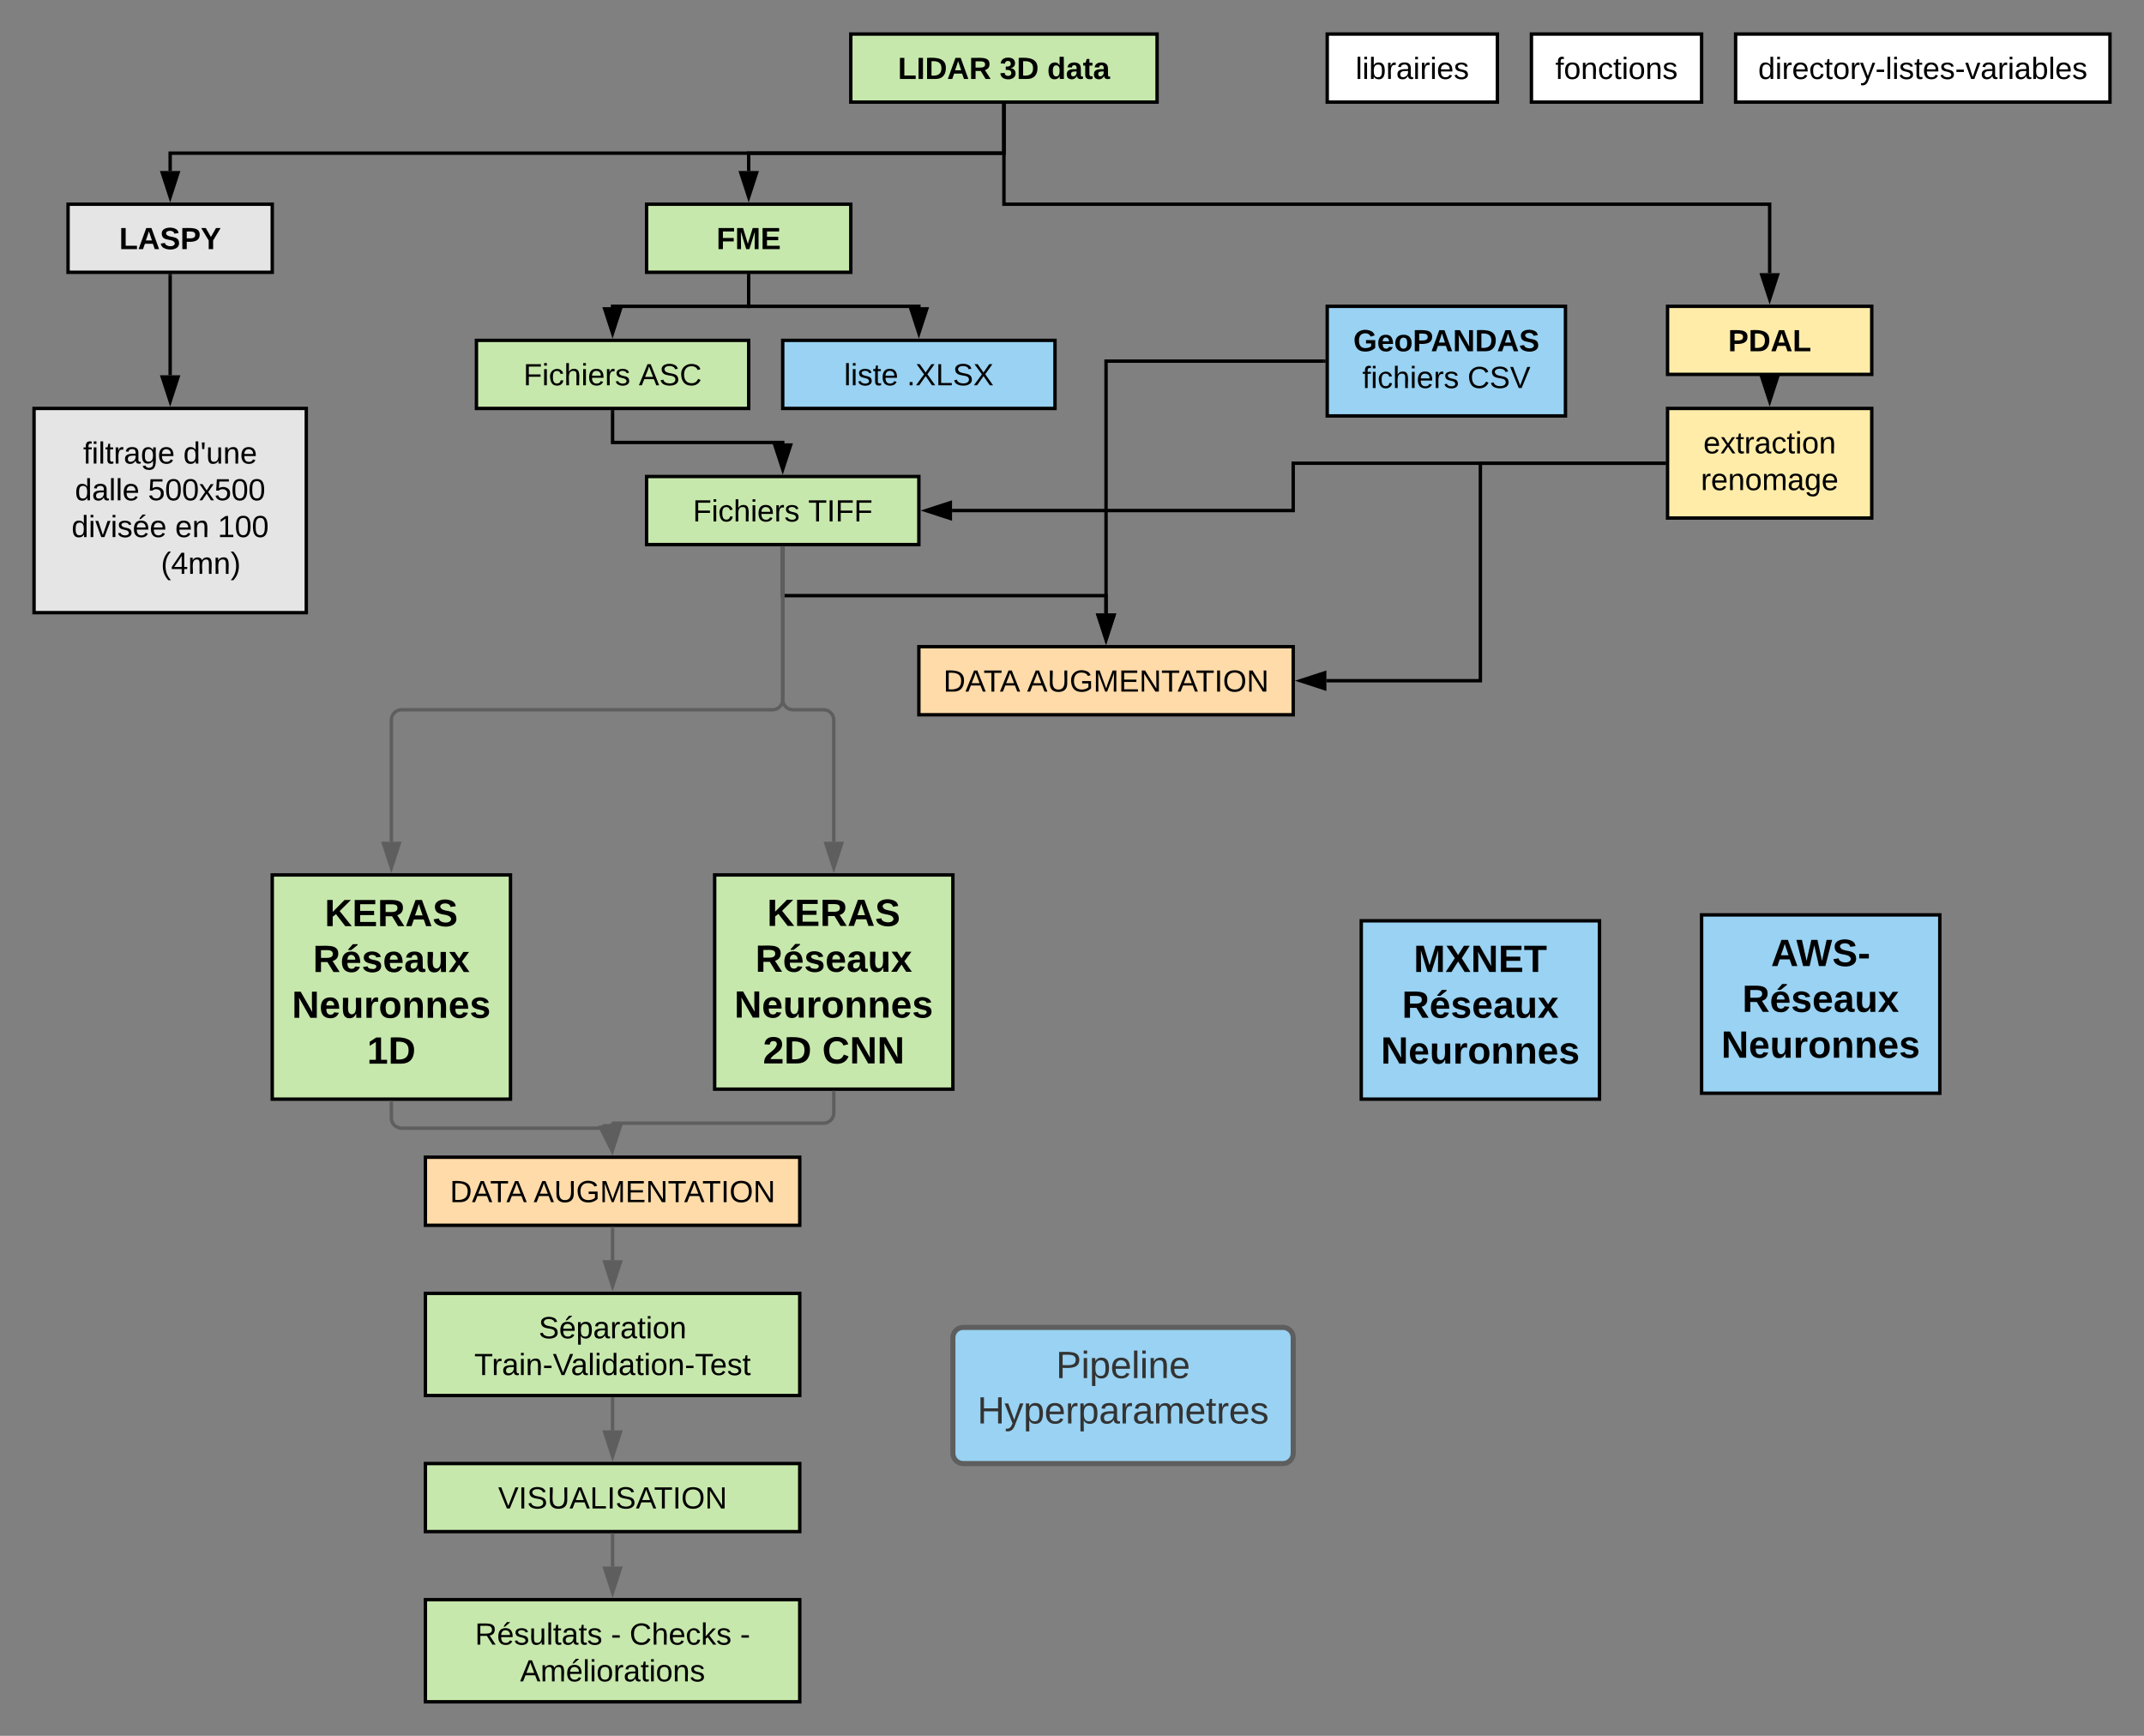 <svg xmlns="http://www.w3.org/2000/svg" xmlns:xlink="http://www.w3.org/1999/xlink" xmlns:lucid="lucid" width="1260" height="1020"><rect width="100%" height="100%" fill="#808080" stroke="none"/><g transform="translate(-100 -40)" lucid:page-tab-id="0_0"><path d="M600 60h180v40H600z" stroke="#000" stroke-width="2" fill="#c7e8ac"/><use xlink:href="#a" transform="matrix(1,0,0,1,612,72) translate(15.675 14.4)"/><use xlink:href="#b" transform="matrix(1,0,0,1,612,72) translate(75.475 14.4)"/><use xlink:href="#c" transform="matrix(1,0,0,1,612,72) translate(103.425 14.4)"/><path d="M1000 60h100v40h-100z" stroke="#000" stroke-width="2" fill="#fff"/><use xlink:href="#d" transform="matrix(1,0,0,1,1012,72) translate(2.025 14.4)"/><path d="M1120 60h220v40h-220z" stroke="#000" stroke-width="2" fill="#fff"/><use xlink:href="#e" transform="matrix(1,0,0,1,1132,72) translate(1.25 14.4)"/><path d="M880 60h100v40H880z" stroke="#000" stroke-width="2" fill="#fff"/><use xlink:href="#f" transform="matrix(1,0,0,1,892,72) translate(4.65 14.4)"/><path d="M140 160h120v40H140z" stroke="#000" stroke-width="2" fill="#e5e5e5"/><use xlink:href="#g" transform="matrix(1,0,0,1,152,172) translate(18.05 14.4)"/><path d="M120 280h160v120H120z" stroke="#000" stroke-width="2" fill="#e5e5e5"/><use xlink:href="#h" transform="matrix(1,0,0,1,132,292) translate(16.875 20.4)"/><use xlink:href="#i" transform="matrix(1,0,0,1,132,292) translate(75.725 20.4)"/><use xlink:href="#j" transform="matrix(1,0,0,1,132,292) translate(12.05 42)"/><use xlink:href="#k" transform="matrix(1,0,0,1,132,292) translate(54.95 42)"/><use xlink:href="#l" transform="matrix(1,0,0,1,132,292) translate(10.05 63.6)"/><use xlink:href="#m" transform="matrix(1,0,0,1,132,292) translate(70.95 63.6)"/><use xlink:href="#n" transform="matrix(1,0,0,1,132,292) translate(95.95 63.6)"/><use xlink:href="#o" transform="matrix(1,0,0,1,132,292) translate(62.58 85.2)"/><path d="M880 220h140v64.4H880z" stroke="#000" stroke-width="2" fill="#99d2f2"/><use xlink:href="#p" transform="matrix(1,0,0,1,892,232) translate(3.3 14.4)"/><use xlink:href="#q" transform="matrix(1,0,0,1,892,232) translate(8.6 36)"/><use xlink:href="#r" transform="matrix(1,0,0,1,892,232) translate(70.45 36)"/><path d="M1080 220h120v40h-120z" stroke="#000" stroke-width="2" fill="#ffeca9"/><use xlink:href="#s" transform="matrix(1,0,0,1,1092,232) translate(23.575 14.4)"/><path d="M480 160h120v40H480z" stroke="#000" stroke-width="2" fill="#c7e8ac"/><use xlink:href="#t" transform="matrix(1,0,0,1,492,172) translate(29.05 14.4)"/><path d="M380 240h160v40H380z" stroke="#000" stroke-width="2" fill="#c7e8ac"/><use xlink:href="#u" transform="matrix(1,0,0,1,392,252) translate(15.625 14.4)"/><use xlink:href="#v" transform="matrix(1,0,0,1,392,252) translate(83.425 14.4)"/><path d="M560 240h160v40H560z" stroke="#000" stroke-width="2" fill="#99d2f2"/><use xlink:href="#w" transform="matrix(1,0,0,1,572,252) translate(24.05 14.4)"/><use xlink:href="#x" transform="matrix(1,0,0,1,572,252) translate(60.95 14.4)"/><path d="M480 320h160v40H480z" stroke="#000" stroke-width="2" fill="#c7e8ac"/><use xlink:href="#u" transform="matrix(1,0,0,1,492,332) translate(15.175 14.4)"/><use xlink:href="#y" transform="matrix(1,0,0,1,492,332) translate(82.975 14.4)"/><path d="M640 420h220v40H640z" stroke="#000" stroke-width="2" fill="#ffdba9"/><use xlink:href="#z" transform="matrix(1,0,0,1,652,432) translate(2.4 14.4)"/><use xlink:href="#A" transform="matrix(1,0,0,1,652,432) translate(51.6 14.4)"/><path d="M1080 280h120v64.4h-120z" stroke="#000" stroke-width="2" fill="#ffeca9"/><use xlink:href="#B" transform="matrix(1,0,0,1,1092,292) translate(9.05 14.4)"/><use xlink:href="#C" transform="matrix(1,0,0,1,1092,292) translate(7.55 36)"/><path d="M690 102v28H540v10.5" stroke="#000" stroke-width="2" fill="none"/><path d="M691 102.03h-2V101h2z"/><path d="M540 155.76l-4.64-14.26h9.28z" stroke="#000" stroke-width="2"/><path d="M540 202v18h-80v.5" stroke="#000" stroke-width="2" fill="none"/><path d="M541 202.03h-2V201h2z"/><path d="M460 235.76l-4.64-14.26h9.28z" stroke="#000" stroke-width="2"/><path d="M460 282v18h100v.5" stroke="#000" stroke-width="2" fill="none"/><path d="M461 282.03h-2V281h2z"/><path d="M560 315.76l-4.64-14.26h9.28z" stroke="#000" stroke-width="2"/><path d="M560 362v28h190v10.5" stroke="#000" stroke-width="2" fill="none"/><path d="M561 362.03h-2V361h2z"/><path d="M750 415.76l-4.64-14.26h9.28z" stroke="#000" stroke-width="2"/><path d="M540 202v18h100v.5" stroke="#000" stroke-width="2" fill="none"/><path d="M541 202.03h-2V201h2z"/><path d="M640 235.76l-4.64-14.26h9.28z" stroke="#000" stroke-width="2"/><path d="M878 252.2H750v148.3" stroke="#000" stroke-width="2" fill="none"/><path d="M879 253.2h-1.03v-2H879z"/><path d="M750 415.76l-4.64-14.26h9.28z" stroke="#000" stroke-width="2"/><path d="M1140 262v-1" stroke="#000" stroke-width="2" fill="none"/><path d="M1141 262.03h-2V261h2z"/><path d="M1140 275.76l-4.64-14.26h9.28z" stroke="#000" stroke-width="2"/><path d="M1078 312.2H860V340H659.5" stroke="#000" stroke-width="2" fill="none"/><path d="M1079 313.2h-1.03v-2h1.03z"/><path d="M644.24 340l14.26-4.64v9.28z" stroke="#000" stroke-width="2"/><path d="M1078 312.2H970V440h-90.5" stroke="#000" stroke-width="2" fill="none"/><path d="M1079 313.2h-1.03v-2h1.03z"/><path d="M864.24 440l14.26-4.64v9.28z" stroke="#000" stroke-width="2"/><path d="M690 102v58h450v40.5" stroke="#000" stroke-width="2" fill="none"/><path d="M691 102.03h-2V101h2z"/><path d="M1140 215.76l-4.64-14.26h9.28z" stroke="#000" stroke-width="2"/><path d="M690 102v28H200v10.5" stroke="#000" stroke-width="2" fill="none"/><path d="M691 102.03h-2V101h2z"/><path d="M200 155.76l-4.64-14.26h9.28z" stroke="#000" stroke-width="2"/><path d="M200 202v58.5" stroke="#000" stroke-width="2" fill="none"/><path d="M201 202.03h-2V201h2z"/><path d="M200 275.76l-4.64-14.26h9.28z" stroke="#000" stroke-width="2"/><path d="M260 554.13h140v131.74H260z" stroke="#000" stroke-width="2" fill="#c7e8ac"/><use xlink:href="#D" transform="matrix(1,0,0,1,272,566.133) translate(18.816 18.089)"/><use xlink:href="#E" transform="matrix(1,0,0,1,272,566.133) translate(11.927 45.022)"/><use xlink:href="#F" transform="matrix(1,0,0,1,272,566.133) translate(-0.449 71.956)"/><use xlink:href="#G" transform="matrix(1,0,0,1,272,566.133) translate(43.692 98.889)"/><path d="M520 554.13h140V680H520z" stroke="#000" stroke-width="2" fill="#c7e8ac"/><use xlink:href="#D" transform="matrix(1,0,0,1,532,566.133) translate(18.816 17.956)"/><use xlink:href="#E" transform="matrix(1,0,0,1,532,566.133) translate(11.927 44.889)"/><use xlink:href="#F" transform="matrix(1,0,0,1,532,566.133) translate(-0.449 71.822)"/><use xlink:href="#H" transform="matrix(1,0,0,1,532,566.133) translate(16.353 98.756)"/><use xlink:href="#I" transform="matrix(1,0,0,1,532,566.133) translate(51.204 98.756)"/><path d="M900 581.07h140v104.8H900z" stroke="#000" stroke-width="2" fill="#99d2f2"/><use xlink:href="#J" transform="matrix(1,0,0,1,912,593.067) translate(18.816 18.056)"/><use xlink:href="#E" transform="matrix(1,0,0,1,912,593.067) translate(11.927 44.989)"/><use xlink:href="#F" transform="matrix(1,0,0,1,912,593.067) translate(-0.449 71.922)"/><path d="M1100 577.6h140v104.8h-140z" stroke="#000" stroke-width="2" fill="#99d2f2"/><use xlink:href="#K" transform="matrix(1,0,0,1,1112,589.6) translate(28.791 18.056)"/><use xlink:href="#E" transform="matrix(1,0,0,1,1112,589.6) translate(11.927 44.989)"/><use xlink:href="#F" transform="matrix(1,0,0,1,1112,589.6) translate(-0.449 71.922)"/><path d="M350 720h220v40H350z" stroke="#000" stroke-width="2" fill="#ffdba9"/><use xlink:href="#L" transform="matrix(1,0,0,1,362,732) translate(2.4 14.4)"/><use xlink:href="#M" transform="matrix(1,0,0,1,362,732) translate(51.6 14.4)"/><path d="M350 800h220v60H350z" stroke="#000" stroke-width="2" fill="#c7e8ac"/><use xlink:href="#N" transform="matrix(1,0,0,1,362,812) translate(54.55 14.4)"/><use xlink:href="#O" transform="matrix(1,0,0,1,362,812) translate(16.725 36)"/><path d="M350 900h220v40H350z" stroke="#000" stroke-width="2" fill="#c7e8ac"/><g><use xlink:href="#P" transform="matrix(1,0,0,1,362,912) translate(30.75 14.4)"/></g><path d="M350 980h220v60H350z" stroke="#000" stroke-width="2" fill="#c7e8ac"/><g><use xlink:href="#Q" transform="matrix(1,0,0,1,362,992) translate(17.125 14.4)"/><use xlink:href="#R" transform="matrix(1,0,0,1,362,992) translate(97.025 14.4)"/><use xlink:href="#S" transform="matrix(1,0,0,1,362,992) translate(107.975 14.4)"/><use xlink:href="#T" transform="matrix(1,0,0,1,362,992) translate(172.925 14.4)"/><use xlink:href="#U" transform="matrix(1,0,0,1,362,992) translate(43.625 36)"/></g><path d="M330 687.87v9.06c0 3.32 2.7 6 6 6h121.56" stroke="#5e5e5e" stroke-width="2" fill="none"/><path d="M331 687.9h-2v-1.03h2z" fill="#5e5e5e"/><path d="M459.52 715.8l-6.73-13.4 9.16-1.4z" stroke="#5e5e5e" stroke-width="2" fill="#5e5e5e"/><path d="M590 682v12c0 3.3-2.7 6-6 6H460.5c-.28 0-.5.22-.5.5" stroke="#5e5e5e" stroke-width="2" fill="none"/><path d="M591 682.03h-2V681h2z" fill="#5e5e5e"/><path d="M460 715.76l-4.64-14.26h9.28z" stroke="#5e5e5e" stroke-width="2" fill="#5e5e5e"/><path d="M460 762v18.5" stroke="#5e5e5e" stroke-width="2" fill="none"/><path d="M461 762.03h-2V761h2z" fill="#5e5e5e"/><path d="M460 795.76l-4.64-14.26h9.28z" stroke="#5e5e5e" stroke-width="2" fill="#5e5e5e"/><path d="M460 862v18.5" stroke="#5e5e5e" stroke-width="2" fill="none"/><path d="M461 862.03h-2V861h2z" fill="#5e5e5e"/><path d="M460 895.76l-4.64-14.26h9.28z" stroke="#5e5e5e" stroke-width="2" fill="#5e5e5e"/><path d="M460 942v18.5" stroke="#5e5e5e" stroke-width="2" fill="none"/><path d="M461 942.03h-2V941h2z" fill="#5e5e5e"/><path d="M460 975.76l-4.64-14.26h9.28z" stroke="#5e5e5e" stroke-width="2" fill="#5e5e5e"/><path d="M560 362v89.07c0 3.3-2.7 6-6 6H336c-3.3 0-6 2.68-6 6v71.56" stroke="#5e5e5e" stroke-width="2" fill="none"/><path d="M561 362.03h-2V361h2z" fill="#5e5e5e"/><path d="M330 549.9l-4.64-14.27h9.28z" stroke="#5e5e5e" stroke-width="2" fill="#5e5e5e"/><path d="M560 362v89.07c0 3.3 2.7 6 6 6h18c3.3 0 6 2.68 6 6v71.56" stroke="#5e5e5e" stroke-width="2" fill="none"/><path d="M561 362.03h-2V361h2z" fill="#5e5e5e"/><path d="M590 549.9l-4.64-14.27h9.28z" stroke="#5e5e5e" stroke-width="2" fill="#5e5e5e"/><path d="M660 826c0-3.3 2.7-6 6-6h188c3.3 0 6 2.7 6 6v68c0 3.3-2.7 6-6 6H666c-3.3 0-6-2.7-6-6z" stroke="#5e5e5e" stroke-width="3" fill="#99d2f2"/><g><use xlink:href="#V" transform="matrix(1,0,0,1,672,832) translate(48.586 17.778)"/><use xlink:href="#W" transform="matrix(1,0,0,1,672,832) translate(2.352 44.444)"/></g><defs><path d="M24 0v-248h52v208h133V0H24" id="X"/><path d="M24 0v-248h52V0H24" id="Y"/><path d="M24-248c120-7 223 5 221 122C244-46 201 0 124 0H24v-248zM76-40c74 7 117-18 117-86 0-67-45-88-117-82v168" id="Z"/><path d="M199 0l-22-63H83L61 0H9l90-248h61L250 0h-51zm-33-102l-36-108c-10 38-24 72-36 108h72" id="aa"/><path d="M240-174c0 40-23 61-54 70L253 0h-59l-57-94H76V0H24v-248c93 4 217-23 216 74zM76-134c48-2 112 12 112-38 0-48-66-32-112-35v73" id="ab"/><g id="a"><use transform="matrix(0.05,0,0,0.05,0,0)" xlink:href="#X"/><use transform="matrix(0.05,0,0,0.05,10.95,0)" xlink:href="#Y"/><use transform="matrix(0.05,0,0,0.05,15.95,0)" xlink:href="#Z"/><use transform="matrix(0.05,0,0,0.05,28.9,0)" xlink:href="#aa"/><use transform="matrix(0.05,0,0,0.05,41.85,0)" xlink:href="#ab"/></g><path d="M128-127c34 4 56 21 59 58 7 91-148 94-172 28-4-9-6-17-7-26l51-5c1 24 16 35 40 36 23 0 39-12 38-36-1-31-31-36-65-34v-40c32 2 59-3 59-33 0-20-13-33-34-33s-33 13-35 32l-50-3c6-44 37-68 86-68 50 0 83 20 83 66 0 35-22 52-53 58" id="ac"/><g id="b"><use transform="matrix(0.05,0,0,0.05,0,0)" xlink:href="#ac"/><use transform="matrix(0.05,0,0,0.05,10,0)" xlink:href="#Z"/></g><path d="M88-194c31-1 46 15 58 34l-1-101h50l1 261h-48c-2-10 0-23-3-31C134-8 116 4 84 4 32 4 16-41 15-95c0-56 19-97 73-99zm17 164c33 0 40-30 41-66 1-37-9-64-41-64s-38 30-39 65c0 43 13 65 39 65" id="ad"/><path d="M133-34C117-15 103 5 69 4 32 3 11-16 11-54c-1-60 55-63 116-61 1-26-3-47-28-47-18 1-26 9-28 27l-52-2c7-38 36-58 82-57s74 22 75 68l1 82c-1 14 12 18 25 15v27c-30 8-71 5-69-32zm-48 3c29 0 43-24 42-57-32 0-66-3-65 30 0 17 8 27 23 27" id="ae"/><path d="M115-3C79 11 28 4 28-45v-112H4v-33h27l15-45h31v45h36v33H77v99c-1 23 16 31 38 25v30" id="af"/><g id="c"><use transform="matrix(0.05,0,0,0.05,0,0)" xlink:href="#ad"/><use transform="matrix(0.05,0,0,0.05,10.95,0)" xlink:href="#ae"/><use transform="matrix(0.05,0,0,0.05,20.95,0)" xlink:href="#af"/><use transform="matrix(0.05,0,0,0.05,26.9,0)" xlink:href="#ae"/></g><path d="M101-234c-31-9-42 10-38 44h38v23H63V0H32v-167H5v-23h27c-7-52 17-82 69-68v24" id="ag"/><path d="M100-194c62-1 85 37 85 99 1 63-27 99-86 99S16-35 15-95c0-66 28-99 85-99zM99-20c44 1 53-31 53-75 0-43-8-75-51-75s-53 32-53 75 10 74 51 75" id="ah"/><path d="M117-194c89-4 53 116 60 194h-32v-121c0-31-8-49-39-48C34-167 62-67 57 0H25l-1-190h30c1 10-1 24 2 32 11-22 29-35 61-36" id="ai"/><path d="M96-169c-40 0-48 33-48 73s9 75 48 75c24 0 41-14 43-38l32 2c-6 37-31 61-74 61-59 0-76-41-82-99-10-93 101-131 147-64 4 7 5 14 7 22l-32 3c-4-21-16-35-41-35" id="aj"/><path d="M59-47c-2 24 18 29 38 22v24C64 9 27 4 27-40v-127H5v-23h24l9-43h21v43h35v23H59v120" id="ak"/><path d="M24-231v-30h32v30H24zM24 0v-190h32V0H24" id="al"/><path d="M135-143c-3-34-86-38-87 0 15 53 115 12 119 90S17 21 10-45l28-5c4 36 97 45 98 0-10-56-113-15-118-90-4-57 82-63 122-42 12 7 21 19 24 35" id="am"/><g id="d"><use transform="matrix(0.05,0,0,0.05,0,0)" xlink:href="#ag"/><use transform="matrix(0.05,0,0,0.05,5,0)" xlink:href="#ah"/><use transform="matrix(0.05,0,0,0.05,15,0)" xlink:href="#ai"/><use transform="matrix(0.05,0,0,0.05,25,0)" xlink:href="#aj"/><use transform="matrix(0.05,0,0,0.05,34,0)" xlink:href="#ak"/><use transform="matrix(0.05,0,0,0.05,39,0)" xlink:href="#al"/><use transform="matrix(0.05,0,0,0.05,42.95,0)" xlink:href="#ah"/><use transform="matrix(0.05,0,0,0.05,52.95,0)" xlink:href="#ai"/><use transform="matrix(0.05,0,0,0.05,62.95,0)" xlink:href="#am"/></g><path d="M85-194c31 0 48 13 60 33l-1-100h32l1 261h-30c-2-10 0-23-3-31C134-8 116 4 85 4 32 4 16-35 15-94c0-66 23-100 70-100zm9 24c-40 0-46 34-46 75 0 40 6 74 45 74 42 0 51-32 51-76 0-42-9-74-50-73" id="an"/><path d="M114-163C36-179 61-72 57 0H25l-1-190h30c1 12-1 29 2 39 6-27 23-49 58-41v29" id="ao"/><path d="M100-194c63 0 86 42 84 106H49c0 40 14 67 53 68 26 1 43-12 49-29l28 8c-11 28-37 45-77 45C44 4 14-33 15-96c1-61 26-98 85-98zm52 81c6-60-76-77-97-28-3 7-6 17-6 28h103" id="ap"/><path d="M179-190L93 31C79 59 56 82 12 73V49c39 6 53-20 64-50L1-190h34L92-34l54-156h33" id="aq"/><path d="M16-82v-28h88v28H16" id="ar"/><path d="M24 0v-261h32V0H24" id="as"/><path d="M108 0H70L1-190h34L89-25l56-165h34" id="at"/><path d="M141-36C126-15 110 5 73 4 37 3 15-17 15-53c-1-64 63-63 125-63 3-35-9-54-41-54-24 1-41 7-42 31l-33-3c5-37 33-52 76-52 45 0 72 20 72 64v82c-1 20 7 32 28 27v20c-31 9-61-2-59-35zM48-53c0 20 12 33 32 33 41-3 63-29 60-74-43 2-92-5-92 41" id="au"/><path d="M115-194c53 0 69 39 70 98 0 66-23 100-70 100C84 3 66-7 56-30L54 0H23l1-261h32v101c10-23 28-34 59-34zm-8 174c40 0 45-34 45-75 0-40-5-75-45-74-42 0-51 32-51 76 0 43 10 73 51 73" id="av"/><g id="e"><use transform="matrix(0.05,0,0,0.05,0,0)" xlink:href="#an"/><use transform="matrix(0.05,0,0,0.05,10,0)" xlink:href="#al"/><use transform="matrix(0.05,0,0,0.05,13.95,0)" xlink:href="#ao"/><use transform="matrix(0.05,0,0,0.05,19.9,0)" xlink:href="#ap"/><use transform="matrix(0.05,0,0,0.05,29.9,0)" xlink:href="#aj"/><use transform="matrix(0.05,0,0,0.05,38.9,0)" xlink:href="#ak"/><use transform="matrix(0.05,0,0,0.05,43.9,0)" xlink:href="#ah"/><use transform="matrix(0.05,0,0,0.05,53.9,0)" xlink:href="#ao"/><use transform="matrix(0.05,0,0,0.05,59.85,0)" xlink:href="#aq"/><use transform="matrix(0.05,0,0,0.05,68.85,0)" xlink:href="#ar"/><use transform="matrix(0.05,0,0,0.05,74.8,0)" xlink:href="#as"/><use transform="matrix(0.05,0,0,0.05,78.75,0)" xlink:href="#al"/><use transform="matrix(0.05,0,0,0.05,82.7,0)" xlink:href="#am"/><use transform="matrix(0.05,0,0,0.05,91.7,0)" xlink:href="#ak"/><use transform="matrix(0.05,0,0,0.05,96.7,0)" xlink:href="#ap"/><use transform="matrix(0.05,0,0,0.05,106.7,0)" xlink:href="#am"/><use transform="matrix(0.05,0,0,0.05,115.7,0)" xlink:href="#ar"/><use transform="matrix(0.05,0,0,0.05,121.65,0)" xlink:href="#at"/><use transform="matrix(0.05,0,0,0.05,130.65,0)" xlink:href="#au"/><use transform="matrix(0.05,0,0,0.05,140.65,0)" xlink:href="#ao"/><use transform="matrix(0.05,0,0,0.05,146.6,0)" xlink:href="#al"/><use transform="matrix(0.05,0,0,0.05,150.55,0)" xlink:href="#au"/><use transform="matrix(0.05,0,0,0.05,160.55,0)" xlink:href="#av"/><use transform="matrix(0.05,0,0,0.05,170.55,0)" xlink:href="#as"/><use transform="matrix(0.05,0,0,0.05,174.5,0)" xlink:href="#ap"/><use transform="matrix(0.05,0,0,0.05,184.5,0)" xlink:href="#am"/></g><g id="f"><use transform="matrix(0.05,0,0,0.05,0,0)" xlink:href="#as"/><use transform="matrix(0.05,0,0,0.05,3.95,0)" xlink:href="#al"/><use transform="matrix(0.05,0,0,0.05,7.9,0)" xlink:href="#av"/><use transform="matrix(0.05,0,0,0.05,17.9,0)" xlink:href="#ao"/><use transform="matrix(0.05,0,0,0.05,23.85,0)" xlink:href="#au"/><use transform="matrix(0.05,0,0,0.05,33.85,0)" xlink:href="#al"/><use transform="matrix(0.05,0,0,0.05,37.8,0)" xlink:href="#ao"/><use transform="matrix(0.05,0,0,0.05,43.75,0)" xlink:href="#al"/><use transform="matrix(0.05,0,0,0.05,47.7,0)" xlink:href="#ap"/><use transform="matrix(0.05,0,0,0.05,57.7,0)" xlink:href="#am"/></g><path d="M169-182c-1-43-94-46-97-3 18 66 151 10 154 114 3 95-165 93-204 36-6-8-10-19-12-30l50-8c3 46 112 56 116 5-17-69-150-10-154-114-4-87 153-88 188-35 5 8 8 18 10 28" id="aw"/><path d="M24-248c93 1 206-16 204 79-1 75-69 88-152 82V0H24v-248zm52 121c47 0 100 7 100-41 0-47-54-39-100-39v80" id="ax"/><path d="M146-102V0H94v-102L6-248h54l60 105 60-105h54" id="ay"/><g id="g"><use transform="matrix(0.05,0,0,0.05,0,0)" xlink:href="#X"/><use transform="matrix(0.05,0,0,0.05,10.95,0)" xlink:href="#aa"/><use transform="matrix(0.05,0,0,0.05,23.9,0)" xlink:href="#aw"/><use transform="matrix(0.05,0,0,0.05,35.9,0)" xlink:href="#ax"/><use transform="matrix(0.05,0,0,0.05,47.9,0)" xlink:href="#ay"/></g><path d="M177-190C167-65 218 103 67 71c-23-6-38-20-44-43l32-5c15 47 100 32 89-28v-30C133-14 115 1 83 1 29 1 15-40 15-95c0-56 16-97 71-98 29-1 48 16 59 35 1-10 0-23 2-32h30zM94-22c36 0 50-32 50-73 0-42-14-75-50-75-39 0-46 34-46 75s6 73 46 73" id="az"/><g id="h"><use transform="matrix(0.05,0,0,0.05,0,0)" xlink:href="#ag"/><use transform="matrix(0.05,0,0,0.05,5,0)" xlink:href="#al"/><use transform="matrix(0.05,0,0,0.05,8.95,0)" xlink:href="#as"/><use transform="matrix(0.05,0,0,0.05,12.9,0)" xlink:href="#ak"/><use transform="matrix(0.05,0,0,0.05,17.9,0)" xlink:href="#ao"/><use transform="matrix(0.05,0,0,0.05,23.85,0)" xlink:href="#au"/><use transform="matrix(0.05,0,0,0.05,33.85,0)" xlink:href="#az"/><use transform="matrix(0.05,0,0,0.05,43.85,0)" xlink:href="#ap"/></g><path d="M47-170H22l-4-78h33" id="aA"/><path d="M84 4C-5 8 30-112 23-190h32v120c0 31 7 50 39 49 72-2 45-101 50-169h31l1 190h-30c-1-10 1-25-2-33-11 22-28 36-60 37" id="aB"/><g id="i"><use transform="matrix(0.05,0,0,0.05,0,0)" xlink:href="#an"/><use transform="matrix(0.05,0,0,0.05,10,0)" xlink:href="#aA"/><use transform="matrix(0.05,0,0,0.05,13.4,0)" xlink:href="#aB"/><use transform="matrix(0.05,0,0,0.05,23.4,0)" xlink:href="#ai"/><use transform="matrix(0.05,0,0,0.05,33.4,0)" xlink:href="#ap"/></g><g id="j"><use transform="matrix(0.05,0,0,0.05,0,0)" xlink:href="#an"/><use transform="matrix(0.05,0,0,0.05,10,0)" xlink:href="#au"/><use transform="matrix(0.05,0,0,0.05,20,0)" xlink:href="#as"/><use transform="matrix(0.05,0,0,0.05,23.95,0)" xlink:href="#as"/><use transform="matrix(0.05,0,0,0.05,27.9,0)" xlink:href="#ap"/></g><path d="M54-142c48-35 137-8 131 61C196 18 31 33 14-55l32-4c7 23 22 37 52 37 35-1 51-22 54-58 4-55-73-65-99-34H22l8-134h141v27H59" id="aC"/><path d="M101-251c68 0 85 55 85 127S166 4 100 4C33 4 14-52 14-124c0-73 17-127 87-127zm-1 229c47 0 54-49 54-102s-4-102-53-102c-51 0-55 48-55 102 0 53 5 102 54 102" id="aD"/><path d="M141 0L90-78 38 0H4l68-98-65-92h35l48 74 47-74h35l-64 92 68 98h-35" id="aE"/><g id="k"><use transform="matrix(0.05,0,0,0.05,0,0)" xlink:href="#aC"/><use transform="matrix(0.05,0,0,0.05,10,0)" xlink:href="#aD"/><use transform="matrix(0.05,0,0,0.05,20,0)" xlink:href="#aD"/><use transform="matrix(0.05,0,0,0.05,30,0)" xlink:href="#aE"/><use transform="matrix(0.05,0,0,0.05,39,0)" xlink:href="#aC"/><use transform="matrix(0.05,0,0,0.05,49,0)" xlink:href="#aD"/><use transform="matrix(0.05,0,0,0.05,59,0)" xlink:href="#aD"/></g><path d="M100-194c63 0 86 42 84 106H49c0 40 14 67 53 68 26 1 43-12 49-29l28 8c-11 28-37 45-77 45C44 4 14-33 15-96c1-61 26-98 85-98zm52 81c6-60-76-77-97-28-3 7-6 17-6 28h103zm-74-98c8-23 27-35 38-54h36v5l-58 49H78" id="aF"/><g id="l"><use transform="matrix(0.05,0,0,0.05,0,0)" xlink:href="#an"/><use transform="matrix(0.05,0,0,0.05,10,0)" xlink:href="#al"/><use transform="matrix(0.05,0,0,0.05,13.95,0)" xlink:href="#at"/><use transform="matrix(0.05,0,0,0.05,22.95,0)" xlink:href="#al"/><use transform="matrix(0.05,0,0,0.05,26.9,0)" xlink:href="#am"/><use transform="matrix(0.05,0,0,0.05,35.9,0)" xlink:href="#aF"/><use transform="matrix(0.05,0,0,0.05,45.9,0)" xlink:href="#ap"/></g><g id="m"><use transform="matrix(0.05,0,0,0.05,0,0)" xlink:href="#ap"/><use transform="matrix(0.05,0,0,0.05,10,0)" xlink:href="#ai"/></g><path d="M27 0v-27h64v-190l-56 39v-29l58-41h29v221h61V0H27" id="aG"/><g id="n"><use transform="matrix(0.05,0,0,0.05,0,0)" xlink:href="#aG"/><use transform="matrix(0.05,0,0,0.05,10,0)" xlink:href="#aD"/><use transform="matrix(0.05,0,0,0.05,20,0)" xlink:href="#aD"/></g><path d="M87 75C49 33 22-17 22-94c0-76 28-126 65-167h31c-38 41-64 92-64 168S80 34 118 75H87" id="aH"/><path d="M155-56V0h-30v-56H8v-25l114-167h33v167h35v25h-35zm-30-156c-27 46-58 90-88 131h88v-131" id="aI"/><path d="M210-169c-67 3-38 105-44 169h-31v-121c0-29-5-50-35-48C34-165 62-65 56 0H25l-1-190h30c1 10-1 24 2 32 10-44 99-50 107 0 11-21 27-35 58-36 85-2 47 119 55 194h-31v-121c0-29-5-49-35-48" id="aJ"/><path d="M33-261c38 41 65 92 65 168S71 34 33 75H2C39 34 66-17 66-93S39-220 2-261h31" id="aK"/><g id="o"><use transform="matrix(0.05,0,0,0.05,0,0)" xlink:href="#aH"/><use transform="matrix(0.05,0,0,0.05,5.95,0)" xlink:href="#aI"/><use transform="matrix(0.05,0,0,0.05,15.95,0)" xlink:href="#aJ"/><use transform="matrix(0.05,0,0,0.05,30.9,0)" xlink:href="#ai"/><use transform="matrix(0.05,0,0,0.05,40.9,0)" xlink:href="#aK"/></g><path d="M67-125c0 54 23 88 75 88 28 0 53-7 68-21v-34h-60v-39h108v91C232-14 192 4 140 4 58 4 20-42 15-125 8-236 126-280 215-234c19 10 29 26 37 47l-47 15c-11-23-29-39-63-39-53 1-75 33-75 86" id="aL"/><path d="M185-48c-13 30-37 53-82 52C43 2 14-33 14-96s30-98 90-98c62 0 83 45 84 108H66c0 31 8 55 39 56 18 0 30-7 34-22zm-45-69c5-46-57-63-70-21-2 6-4 13-4 21h74" id="aM"/><path d="M110-194c64 0 96 36 96 99 0 64-35 99-97 99-61 0-95-36-95-99 0-62 34-99 96-99zm-1 164c35 0 45-28 45-65 0-40-10-65-43-65-34 0-45 26-45 65 0 36 10 65 43 65" id="aN"/><path d="M175 0L67-191c6 58 2 128 3 191H24v-248h59L193-55c-6-58-2-129-3-193h46V0h-61" id="aO"/><g id="p"><use transform="matrix(0.05,0,0,0.05,0,0)" xlink:href="#aL"/><use transform="matrix(0.05,0,0,0.05,14,0)" xlink:href="#aM"/><use transform="matrix(0.05,0,0,0.05,24,0)" xlink:href="#aN"/><use transform="matrix(0.05,0,0,0.05,34.95,0)" xlink:href="#ax"/><use transform="matrix(0.05,0,0,0.05,45.6,0)" xlink:href="#aa"/><use transform="matrix(0.05,0,0,0.05,58.55,0)" xlink:href="#aO"/><use transform="matrix(0.05,0,0,0.05,71.5,0)" xlink:href="#Z"/><use transform="matrix(0.05,0,0,0.05,84.45,0)" xlink:href="#aa"/><use transform="matrix(0.05,0,0,0.05,97.4,0)" xlink:href="#aw"/></g><path d="M106-169C34-169 62-67 57 0H25v-261h32l-1 103c12-21 28-36 61-36 89 0 53 116 60 194h-32v-121c2-32-8-49-39-48" id="aP"/><g id="q"><use transform="matrix(0.05,0,0,0.05,0,0)" xlink:href="#ag"/><use transform="matrix(0.05,0,0,0.05,5,0)" xlink:href="#al"/><use transform="matrix(0.05,0,0,0.05,8.95,0)" xlink:href="#aj"/><use transform="matrix(0.05,0,0,0.05,17.95,0)" xlink:href="#aP"/><use transform="matrix(0.05,0,0,0.05,27.95,0)" xlink:href="#al"/><use transform="matrix(0.05,0,0,0.05,31.9,0)" xlink:href="#ap"/><use transform="matrix(0.05,0,0,0.05,41.9,0)" xlink:href="#ao"/><use transform="matrix(0.05,0,0,0.05,47.85,0)" xlink:href="#am"/></g><path d="M212-179c-10-28-35-45-73-45-59 0-87 40-87 99 0 60 29 101 89 101 43 0 62-24 78-52l27 14C228-24 195 4 139 4 59 4 22-46 18-125c-6-104 99-153 187-111 19 9 31 26 39 46" id="aQ"/><path d="M185-189c-5-48-123-54-124 2 14 75 158 14 163 119 3 78-121 87-175 55-17-10-28-26-33-46l33-7c5 56 141 63 141-1 0-78-155-14-162-118-5-82 145-84 179-34 5 7 8 16 11 25" id="aR"/><path d="M137 0h-34L2-248h35l83 218 83-218h36" id="aS"/><g id="r"><use transform="matrix(0.05,0,0,0.05,0,0)" xlink:href="#aQ"/><use transform="matrix(0.05,0,0,0.05,12.95,0)" xlink:href="#aR"/><use transform="matrix(0.05,0,0,0.05,24.95,0)" xlink:href="#aS"/></g><g id="s"><use transform="matrix(0.05,0,0,0.05,0,0)" xlink:href="#ax"/><use transform="matrix(0.05,0,0,0.05,12,0)" xlink:href="#Z"/><use transform="matrix(0.05,0,0,0.05,24.95,0)" xlink:href="#aa"/><use transform="matrix(0.05,0,0,0.05,37.9,0)" xlink:href="#X"/></g><path d="M76-208v77h127v40H76V0H24v-248h183v40H76" id="aT"/><path d="M230 0l2-204L168 0h-37L68-204 70 0H24v-248h70l56 185 57-185h69V0h-46" id="aU"/><path d="M24 0v-248h195v40H76v63h132v40H76v65h150V0H24" id="aV"/><g id="t"><use transform="matrix(0.05,0,0,0.05,0,0)" xlink:href="#aT"/><use transform="matrix(0.05,0,0,0.05,10.95,0)" xlink:href="#aU"/><use transform="matrix(0.05,0,0,0.05,25.9,0)" xlink:href="#aV"/></g><path d="M63-220v92h138v28H63V0H30v-248h175v28H63" id="aW"/><g id="u"><use transform="matrix(0.05,0,0,0.05,0,0)" xlink:href="#aW"/><use transform="matrix(0.05,0,0,0.05,10.95,0)" xlink:href="#al"/><use transform="matrix(0.05,0,0,0.05,14.9,0)" xlink:href="#aj"/><use transform="matrix(0.05,0,0,0.05,23.9,0)" xlink:href="#aP"/><use transform="matrix(0.05,0,0,0.05,33.9,0)" xlink:href="#al"/><use transform="matrix(0.05,0,0,0.05,37.85,0)" xlink:href="#ap"/><use transform="matrix(0.05,0,0,0.05,47.85,0)" xlink:href="#ao"/><use transform="matrix(0.05,0,0,0.05,53.8,0)" xlink:href="#am"/></g><path d="M205 0l-28-72H64L36 0H1l101-248h38L239 0h-34zm-38-99l-47-123c-12 45-31 82-46 123h93" id="aX"/><g id="v"><use transform="matrix(0.05,0,0,0.05,0,0)" xlink:href="#aX"/><use transform="matrix(0.05,0,0,0.05,12,0)" xlink:href="#aR"/><use transform="matrix(0.05,0,0,0.05,24,0)" xlink:href="#aQ"/></g><g id="w"><use transform="matrix(0.05,0,0,0.05,0,0)" xlink:href="#as"/><use transform="matrix(0.05,0,0,0.05,3.95,0)" xlink:href="#al"/><use transform="matrix(0.05,0,0,0.05,7.9,0)" xlink:href="#am"/><use transform="matrix(0.05,0,0,0.05,16.9,0)" xlink:href="#ak"/><use transform="matrix(0.05,0,0,0.05,21.9,0)" xlink:href="#ap"/></g><path d="M33 0v-38h34V0H33" id="aY"/><path d="M195 0l-74-108L45 0H8l94-129-87-119h37l69 98 67-98h37l-84 118L233 0h-38" id="aZ"/><path d="M30 0v-248h33v221h125V0H30" id="ba"/><g id="x"><use transform="matrix(0.05,0,0,0.05,0,0)" xlink:href="#aY"/><use transform="matrix(0.05,0,0,0.05,5,0)" xlink:href="#aZ"/><use transform="matrix(0.05,0,0,0.05,17,0)" xlink:href="#ba"/><use transform="matrix(0.05,0,0,0.05,27,0)" xlink:href="#aR"/><use transform="matrix(0.05,0,0,0.05,39,0)" xlink:href="#aZ"/></g><path d="M127-220V0H93v-220H8v-28h204v28h-85" id="bb"/><path d="M33 0v-248h34V0H33" id="bc"/><g id="y"><use transform="matrix(0.05,0,0,0.05,0,0)" xlink:href="#bb"/><use transform="matrix(0.05,0,0,0.05,10.95,0)" xlink:href="#bc"/><use transform="matrix(0.05,0,0,0.05,15.95,0)" xlink:href="#aW"/><use transform="matrix(0.05,0,0,0.05,26.9,0)" xlink:href="#aW"/></g><path d="M30-248c118-7 216 8 213 122C240-48 200 0 122 0H30v-248zM63-27c89 8 146-16 146-99s-60-101-146-95v194" id="bd"/><g id="z"><use transform="matrix(0.05,0,0,0.05,0,0)" xlink:href="#bd"/><use transform="matrix(0.05,0,0,0.05,12.95,0)" xlink:href="#aX"/><use transform="matrix(0.05,0,0,0.05,23.6,0)" xlink:href="#bb"/><use transform="matrix(0.05,0,0,0.05,33.2,0)" xlink:href="#aX"/></g><path d="M232-93c-1 65-40 97-104 97C67 4 28-28 28-90v-158h33c8 89-33 224 67 224 102 0 64-133 71-224h33v155" id="be"/><path d="M143 4C61 4 22-44 18-125c-5-107 100-154 193-111 17 8 29 25 37 43l-32 9c-13-25-37-40-76-40-61 0-88 39-88 99 0 61 29 100 91 101 35 0 62-11 79-27v-45h-74v-28h105v86C228-13 192 4 143 4" id="bf"/><path d="M240 0l2-218c-23 76-54 145-80 218h-23L58-218 59 0H30v-248h44l77 211c21-75 51-140 76-211h43V0h-30" id="bg"/><path d="M30 0v-248h187v28H63v79h144v27H63v87h162V0H30" id="bh"/><path d="M190 0L58-211 59 0H30v-248h39L202-35l-2-213h31V0h-41" id="bi"/><path d="M140-251c81 0 123 46 123 126C263-46 219 4 140 4 59 4 17-45 17-125s42-126 123-126zm0 227c63 0 89-41 89-101s-29-99-89-99c-61 0-89 39-89 99S79-25 140-24" id="bj"/><g id="A"><use transform="matrix(0.05,0,0,0.05,0,0)" xlink:href="#aX"/><use transform="matrix(0.05,0,0,0.05,12,0)" xlink:href="#be"/><use transform="matrix(0.05,0,0,0.05,24.95,0)" xlink:href="#bf"/><use transform="matrix(0.05,0,0,0.05,38.95,0)" xlink:href="#bg"/><use transform="matrix(0.05,0,0,0.05,53.9,0)" xlink:href="#bh"/><use transform="matrix(0.05,0,0,0.05,65.9,0)" xlink:href="#bi"/><use transform="matrix(0.05,0,0,0.05,78.85,0)" xlink:href="#bb"/><use transform="matrix(0.05,0,0,0.05,88.45,0)" xlink:href="#aX"/><use transform="matrix(0.05,0,0,0.05,99.1,0)" xlink:href="#bb"/><use transform="matrix(0.05,0,0,0.05,110.05,0)" xlink:href="#bc"/><use transform="matrix(0.05,0,0,0.05,115.05,0)" xlink:href="#bj"/><use transform="matrix(0.05,0,0,0.05,129.05,0)" xlink:href="#bi"/></g><g id="B"><use transform="matrix(0.05,0,0,0.05,0,0)" xlink:href="#ap"/><use transform="matrix(0.05,0,0,0.05,10,0)" xlink:href="#aE"/><use transform="matrix(0.05,0,0,0.05,19,0)" xlink:href="#ak"/><use transform="matrix(0.05,0,0,0.05,24,0)" xlink:href="#ao"/><use transform="matrix(0.05,0,0,0.05,29.95,0)" xlink:href="#au"/><use transform="matrix(0.05,0,0,0.05,39.95,0)" xlink:href="#aj"/><use transform="matrix(0.05,0,0,0.05,48.95,0)" xlink:href="#ak"/><use transform="matrix(0.05,0,0,0.05,53.95,0)" xlink:href="#al"/><use transform="matrix(0.05,0,0,0.05,57.9,0)" xlink:href="#ah"/><use transform="matrix(0.05,0,0,0.05,67.9,0)" xlink:href="#ai"/></g><g id="C"><use transform="matrix(0.05,0,0,0.05,0,0)" xlink:href="#ao"/><use transform="matrix(0.05,0,0,0.05,5.95,0)" xlink:href="#ap"/><use transform="matrix(0.05,0,0,0.05,15.95,0)" xlink:href="#ai"/><use transform="matrix(0.05,0,0,0.05,25.95,0)" xlink:href="#ah"/><use transform="matrix(0.05,0,0,0.05,35.95,0)" xlink:href="#aJ"/><use transform="matrix(0.05,0,0,0.05,50.9,0)" xlink:href="#au"/><use transform="matrix(0.05,0,0,0.05,60.9,0)" xlink:href="#az"/><use transform="matrix(0.05,0,0,0.05,70.9,0)" xlink:href="#ap"/></g><path d="M195 0l-88-114-31 24V0H24v-248h52v113l112-113h60L142-143 257 0h-62" id="bk"/><g id="D"><use transform="matrix(0.062,0,0,0.062,0,0)" xlink:href="#bk"/><use transform="matrix(0.062,0,0,0.062,16.148,0)" xlink:href="#aV"/><use transform="matrix(0.062,0,0,0.062,31.11,0)" xlink:href="#ab"/><use transform="matrix(0.062,0,0,0.062,47.258,0)" xlink:href="#aa"/><use transform="matrix(0.062,0,0,0.062,63.406,0)" xlink:href="#aw"/></g><path d="M185-48c-13 30-37 53-82 52C43 2 14-33 14-96s30-98 90-98c62 0 83 45 84 108H66c0 31 8 55 39 56 18 0 30-7 34-22zm-45-69c5-46-57-63-70-21-2 6-4 13-4 21h74zm-67-91v-5l45-51h45v8l-60 48H73" id="bl"/><path d="M137-138c1-29-70-34-71-4 15 46 118 7 119 86 1 83-164 76-172 9l43-7c4 19 20 25 44 25 33 8 57-30 24-41C81-84 22-81 20-136c-2-80 154-74 161-7" id="bm"/><path d="M85 4C-2 5 27-109 22-190h50c7 57-23 150 33 157 60-5 35-97 40-157h50l1 190h-47c-2-12 1-28-3-38-12 25-28 42-61 42" id="bn"/><path d="M144 0l-44-69L55 0H2l70-98-66-92h53l41 62 40-62h54l-67 91 71 99h-54" id="bo"/><g id="E"><use transform="matrix(0.062,0,0,0.062,0,0)" xlink:href="#ab"/><use transform="matrix(0.062,0,0,0.062,16.148,0)" xlink:href="#bl"/><use transform="matrix(0.062,0,0,0.062,28.617,0)" xlink:href="#bm"/><use transform="matrix(0.062,0,0,0.062,41.086,0)" xlink:href="#aM"/><use transform="matrix(0.062,0,0,0.062,53.555,0)" xlink:href="#ae"/><use transform="matrix(0.062,0,0,0.062,66.024,0)" xlink:href="#bn"/><use transform="matrix(0.062,0,0,0.062,79.678,0)" xlink:href="#bo"/></g><path d="M135-150c-39-12-60 13-60 57V0H25l-1-190h47c2 13-1 29 3 40 6-28 27-53 61-41v41" id="bp"/><path d="M135-194c87-1 58 113 63 194h-50c-7-57 23-157-34-157-59 0-34 97-39 157H25l-1-190h47c2 12-1 28 3 38 12-26 28-41 61-42" id="bq"/><g id="F"><use transform="matrix(0.062,0,0,0.062,0,0)" xlink:href="#aO"/><use transform="matrix(0.062,0,0,0.062,16.148,0)" xlink:href="#aM"/><use transform="matrix(0.062,0,0,0.062,28.617,0)" xlink:href="#bn"/><use transform="matrix(0.062,0,0,0.062,42.27,0)" xlink:href="#bp"/><use transform="matrix(0.062,0,0,0.062,50.999,0)" xlink:href="#aN"/><use transform="matrix(0.062,0,0,0.062,64.652,0)" xlink:href="#bq"/><use transform="matrix(0.062,0,0,0.062,78.306,0)" xlink:href="#bq"/><use transform="matrix(0.062,0,0,0.062,91.96,0)" xlink:href="#aM"/><use transform="matrix(0.062,0,0,0.062,104.429,0)" xlink:href="#bm"/></g><path d="M23 0v-37h61v-169l-59 37v-38l62-41h46v211h57V0H23" id="br"/><g id="G"><use transform="matrix(0.062,0,0,0.062,0,0)" xlink:href="#br"/><use transform="matrix(0.062,0,0,0.062,12.469,0)" xlink:href="#Z"/></g><path d="M182-182c0 78-84 86-111 141h115V0H12c-6-101 99-100 120-180 1-22-12-31-33-32-23 0-32 14-35 34l-49-3c5-45 32-70 84-70 51 0 83 22 83 69" id="bs"/><g id="H"><use transform="matrix(0.062,0,0,0.062,0,0)" xlink:href="#bs"/><use transform="matrix(0.062,0,0,0.062,12.469,0)" xlink:href="#Z"/></g><path d="M67-125c0 53 21 87 73 88 37 1 54-22 65-47l45 17C233-25 199 4 140 4 58 4 20-42 15-125 8-235 124-281 211-232c18 10 29 29 36 50l-46 12c-8-25-30-41-62-41-52 0-71 34-72 86" id="bt"/><g id="I"><use transform="matrix(0.062,0,0,0.062,0,0)" xlink:href="#bt"/><use transform="matrix(0.062,0,0,0.062,16.148,0)" xlink:href="#aO"/><use transform="matrix(0.062,0,0,0.062,32.295,0)" xlink:href="#aO"/></g><path d="M182 0l-62-99L58 0H3l86-130-79-118h55l55 88 55-88h55l-75 118L237 0h-55" id="bu"/><path d="M136-208V0H84v-208H4v-40h212v40h-80" id="bv"/><g id="J"><use transform="matrix(0.062,0,0,0.062,0,0)" xlink:href="#aU"/><use transform="matrix(0.062,0,0,0.062,18.641,0)" xlink:href="#bu"/><use transform="matrix(0.062,0,0,0.062,33.604,0)" xlink:href="#aO"/><use transform="matrix(0.062,0,0,0.062,49.752,0)" xlink:href="#aV"/><use transform="matrix(0.062,0,0,0.062,64.715,0)" xlink:href="#bv"/></g><path d="M275 0h-61l-44-196L126 0H64L0-248h53L97-49l45-199h58l43 199 44-199h52" id="bw"/><path d="M14-72v-43h91v43H14" id="bx"/><g id="K"><use transform="matrix(0.062,0,0,0.062,0,0)" xlink:href="#aa"/><use transform="matrix(0.062,0,0,0.062,14.901,0)" xlink:href="#bw"/><use transform="matrix(0.062,0,0,0.062,36.036,0)" xlink:href="#aw"/><use transform="matrix(0.062,0,0,0.062,50.999,0)" xlink:href="#bx"/></g><g id="L"><use transform="matrix(0.05,0,0,0.05,0,0)" xlink:href="#bd"/><use transform="matrix(0.05,0,0,0.05,12.95,0)" xlink:href="#aX"/><use transform="matrix(0.05,0,0,0.05,23.6,0)" xlink:href="#bb"/><use transform="matrix(0.05,0,0,0.05,33.2,0)" xlink:href="#aX"/></g><g id="M"><use transform="matrix(0.05,0,0,0.05,0,0)" xlink:href="#aX"/><use transform="matrix(0.05,0,0,0.05,12,0)" xlink:href="#be"/><use transform="matrix(0.05,0,0,0.05,24.95,0)" xlink:href="#bf"/><use transform="matrix(0.05,0,0,0.05,38.95,0)" xlink:href="#bg"/><use transform="matrix(0.05,0,0,0.05,53.9,0)" xlink:href="#bh"/><use transform="matrix(0.05,0,0,0.05,65.9,0)" xlink:href="#bi"/><use transform="matrix(0.05,0,0,0.05,78.85,0)" xlink:href="#bb"/><use transform="matrix(0.05,0,0,0.05,88.45,0)" xlink:href="#aX"/><use transform="matrix(0.05,0,0,0.05,99.1,0)" xlink:href="#bb"/><use transform="matrix(0.05,0,0,0.05,110.05,0)" xlink:href="#bc"/><use transform="matrix(0.05,0,0,0.05,115.05,0)" xlink:href="#bj"/><use transform="matrix(0.05,0,0,0.05,129.05,0)" xlink:href="#bi"/></g><path d="M115-194c55 1 70 41 70 98S169 2 115 4C84 4 66-9 55-30l1 105H24l-1-265h31l2 30c10-21 28-34 59-34zm-8 174c40 0 45-34 45-75s-6-73-45-74c-42 0-51 32-51 76 0 43 10 73 51 73" id="by"/><g id="N"><use transform="matrix(0.05,0,0,0.05,0,0)" xlink:href="#aR"/><use transform="matrix(0.05,0,0,0.05,12,0)" xlink:href="#aF"/><use transform="matrix(0.05,0,0,0.05,22,0)" xlink:href="#by"/><use transform="matrix(0.05,0,0,0.05,32,0)" xlink:href="#au"/><use transform="matrix(0.05,0,0,0.05,42,0)" xlink:href="#ao"/><use transform="matrix(0.05,0,0,0.05,47.95,0)" xlink:href="#au"/><use transform="matrix(0.05,0,0,0.05,57.95,0)" xlink:href="#ak"/><use transform="matrix(0.05,0,0,0.05,62.95,0)" xlink:href="#al"/><use transform="matrix(0.05,0,0,0.05,66.9,0)" xlink:href="#ah"/><use transform="matrix(0.05,0,0,0.05,76.9,0)" xlink:href="#ai"/></g><g id="O"><use transform="matrix(0.05,0,0,0.05,0,0)" xlink:href="#bb"/><use transform="matrix(0.05,0,0,0.05,10.3,0)" xlink:href="#ao"/><use transform="matrix(0.05,0,0,0.05,16.25,0)" xlink:href="#au"/><use transform="matrix(0.05,0,0,0.05,26.25,0)" xlink:href="#al"/><use transform="matrix(0.05,0,0,0.05,30.2,0)" xlink:href="#ai"/><use transform="matrix(0.05,0,0,0.05,40.2,0)" xlink:href="#ar"/><use transform="matrix(0.05,0,0,0.05,46.15,0)" xlink:href="#aS"/><use transform="matrix(0.05,0,0,0.05,56.8,0)" xlink:href="#au"/><use transform="matrix(0.05,0,0,0.05,66.8,0)" xlink:href="#as"/><use transform="matrix(0.05,0,0,0.05,70.75,0)" xlink:href="#al"/><use transform="matrix(0.05,0,0,0.05,74.7,0)" xlink:href="#an"/><use transform="matrix(0.05,0,0,0.05,84.7,0)" xlink:href="#au"/><use transform="matrix(0.05,0,0,0.05,94.7,0)" xlink:href="#ak"/><use transform="matrix(0.05,0,0,0.05,99.7,0)" xlink:href="#al"/><use transform="matrix(0.05,0,0,0.05,103.65,0)" xlink:href="#ah"/><use transform="matrix(0.05,0,0,0.05,113.65,0)" xlink:href="#ai"/><use transform="matrix(0.05,0,0,0.05,123.65,0)" xlink:href="#ar"/><use transform="matrix(0.05,0,0,0.05,129.6,0)" xlink:href="#bb"/><use transform="matrix(0.05,0,0,0.05,138.55,0)" xlink:href="#ap"/><use transform="matrix(0.05,0,0,0.05,148.55,0)" xlink:href="#am"/><use transform="matrix(0.05,0,0,0.05,157.55,0)" xlink:href="#ak"/></g><g id="P"><use transform="matrix(0.05,0,0,0.05,0,0)" xlink:href="#aS"/><use transform="matrix(0.05,0,0,0.05,12,0)" xlink:href="#bc"/><use transform="matrix(0.05,0,0,0.05,17,0)" xlink:href="#aR"/><use transform="matrix(0.05,0,0,0.05,29,0)" xlink:href="#be"/><use transform="matrix(0.05,0,0,0.05,41.95,0)" xlink:href="#aX"/><use transform="matrix(0.05,0,0,0.05,53.95,0)" xlink:href="#ba"/><use transform="matrix(0.05,0,0,0.05,63.95,0)" xlink:href="#bc"/><use transform="matrix(0.05,0,0,0.05,68.95,0)" xlink:href="#aR"/><use transform="matrix(0.05,0,0,0.05,80.95,0)" xlink:href="#aX"/><use transform="matrix(0.05,0,0,0.05,91.6,0)" xlink:href="#bb"/><use transform="matrix(0.05,0,0,0.05,102.55,0)" xlink:href="#bc"/><use transform="matrix(0.05,0,0,0.05,107.55,0)" xlink:href="#bj"/><use transform="matrix(0.05,0,0,0.05,121.55,0)" xlink:href="#bi"/></g><path d="M233-177c-1 41-23 64-60 70L243 0h-38l-65-103H63V0H30v-248c88 3 205-21 203 71zM63-129c60-2 137 13 137-47 0-61-80-42-137-45v92" id="bz"/><g id="Q"><use transform="matrix(0.05,0,0,0.05,0,0)" xlink:href="#bz"/><use transform="matrix(0.05,0,0,0.05,12.95,0)" xlink:href="#aF"/><use transform="matrix(0.05,0,0,0.05,22.95,0)" xlink:href="#am"/><use transform="matrix(0.05,0,0,0.05,31.95,0)" xlink:href="#aB"/><use transform="matrix(0.05,0,0,0.05,41.95,0)" xlink:href="#as"/><use transform="matrix(0.05,0,0,0.05,45.9,0)" xlink:href="#ak"/><use transform="matrix(0.05,0,0,0.05,50.9,0)" xlink:href="#au"/><use transform="matrix(0.05,0,0,0.05,60.9,0)" xlink:href="#ak"/><use transform="matrix(0.05,0,0,0.05,65.9,0)" xlink:href="#am"/></g><use transform="matrix(0.05,0,0,0.05,0,0)" xlink:href="#ar" id="R"/><path d="M143 0L79-87 56-68V0H24v-261h32v163l83-92h37l-77 82L181 0h-38" id="bA"/><g id="S"><use transform="matrix(0.05,0,0,0.05,0,0)" xlink:href="#aQ"/><use transform="matrix(0.05,0,0,0.05,12.95,0)" xlink:href="#aP"/><use transform="matrix(0.05,0,0,0.05,22.95,0)" xlink:href="#ap"/><use transform="matrix(0.05,0,0,0.05,32.95,0)" xlink:href="#aj"/><use transform="matrix(0.05,0,0,0.05,41.95,0)" xlink:href="#bA"/><use transform="matrix(0.05,0,0,0.05,50.95,0)" xlink:href="#am"/></g><use transform="matrix(0.05,0,0,0.05,0,0)" xlink:href="#ar" id="T"/><g id="U"><use transform="matrix(0.05,0,0,0.05,0,0)" xlink:href="#aX"/><use transform="matrix(0.05,0,0,0.05,12,0)" xlink:href="#aJ"/><use transform="matrix(0.05,0,0,0.05,26.95,0)" xlink:href="#aF"/><use transform="matrix(0.05,0,0,0.05,36.95,0)" xlink:href="#as"/><use transform="matrix(0.05,0,0,0.05,40.9,0)" xlink:href="#al"/><use transform="matrix(0.05,0,0,0.05,44.85,0)" xlink:href="#ah"/><use transform="matrix(0.05,0,0,0.05,54.85,0)" xlink:href="#ao"/><use transform="matrix(0.05,0,0,0.05,60.8,0)" xlink:href="#au"/><use transform="matrix(0.05,0,0,0.05,70.8,0)" xlink:href="#ak"/><use transform="matrix(0.05,0,0,0.05,75.8,0)" xlink:href="#al"/><use transform="matrix(0.05,0,0,0.05,79.75,0)" xlink:href="#ah"/><use transform="matrix(0.05,0,0,0.05,89.75,0)" xlink:href="#ai"/><use transform="matrix(0.05,0,0,0.05,99.75,0)" xlink:href="#am"/></g><path fill="#333" d="M30-248c87 1 191-15 191 75 0 78-77 80-158 76V0H30v-248zm33 125c57 0 124 11 124-50 0-59-68-47-124-48v98" id="bB"/><path fill="#333" d="M24-231v-30h32v30H24zM24 0v-190h32V0H24" id="bC"/><path fill="#333" d="M115-194c55 1 70 41 70 98S169 2 115 4C84 4 66-9 55-30l1 105H24l-1-265h31l2 30c10-21 28-34 59-34zm-8 174c40 0 45-34 45-75s-6-73-45-74c-42 0-51 32-51 76 0 43 10 73 51 73" id="bD"/><path fill="#333" d="M100-194c63 0 86 42 84 106H49c0 40 14 67 53 68 26 1 43-12 49-29l28 8c-11 28-37 45-77 45C44 4 14-33 15-96c1-61 26-98 85-98zm52 81c6-60-76-77-97-28-3 7-6 17-6 28h103" id="bE"/><path fill="#333" d="M24 0v-261h32V0H24" id="bF"/><path fill="#333" d="M117-194c89-4 53 116 60 194h-32v-121c0-31-8-49-39-48C34-167 62-67 57 0H25l-1-190h30c1 10-1 24 2 32 11-22 29-35 61-36" id="bG"/><g id="V"><use transform="matrix(0.062,0,0,0.062,0,0)" xlink:href="#bB"/><use transform="matrix(0.062,0,0,0.062,14.815,0)" xlink:href="#bC"/><use transform="matrix(0.062,0,0,0.062,19.691,0)" xlink:href="#bD"/><use transform="matrix(0.062,0,0,0.062,32.037,0)" xlink:href="#bE"/><use transform="matrix(0.062,0,0,0.062,44.383,0)" xlink:href="#bF"/><use transform="matrix(0.062,0,0,0.062,49.259,0)" xlink:href="#bC"/><use transform="matrix(0.062,0,0,0.062,54.136,0)" xlink:href="#bG"/><use transform="matrix(0.062,0,0,0.062,66.481,0)" xlink:href="#bE"/></g><path fill="#333" d="M197 0v-115H63V0H30v-248h33v105h134v-105h34V0h-34" id="bH"/><path fill="#333" d="M179-190L93 31C79 59 56 82 12 73V49c39 6 53-20 64-50L1-190h34L92-34l54-156h33" id="bI"/><path fill="#333" d="M114-163C36-179 61-72 57 0H25l-1-190h30c1 12-1 29 2 39 6-27 23-49 58-41v29" id="bJ"/><path fill="#333" d="M141-36C126-15 110 5 73 4 37 3 15-17 15-53c-1-64 63-63 125-63 3-35-9-54-41-54-24 1-41 7-42 31l-33-3c5-37 33-52 76-52 45 0 72 20 72 64v82c-1 20 7 32 28 27v20c-31 9-61-2-59-35zM48-53c0 20 12 33 32 33 41-3 63-29 60-74-43 2-92-5-92 41" id="bK"/><path fill="#333" d="M210-169c-67 3-38 105-44 169h-31v-121c0-29-5-50-35-48C34-165 62-65 56 0H25l-1-190h30c1 10-1 24 2 32 10-44 99-50 107 0 11-21 27-35 58-36 85-2 47 119 55 194h-31v-121c0-29-5-49-35-48" id="bL"/><path fill="#333" d="M59-47c-2 24 18 29 38 22v24C64 9 27 4 27-40v-127H5v-23h24l9-43h21v43h35v23H59v120" id="bM"/><path fill="#333" d="M135-143c-3-34-86-38-87 0 15 53 115 12 119 90S17 21 10-45l28-5c4 36 97 45 98 0-10-56-113-15-118-90-4-57 82-63 122-42 12 7 21 19 24 35" id="bN"/><g id="W"><use transform="matrix(0.062,0,0,0.062,0,0)" xlink:href="#bH"/><use transform="matrix(0.062,0,0,0.062,15.988,0)" xlink:href="#bI"/><use transform="matrix(0.062,0,0,0.062,27.099,0)" xlink:href="#bD"/><use transform="matrix(0.062,0,0,0.062,39.444,0)" xlink:href="#bE"/><use transform="matrix(0.062,0,0,0.062,51.79,0)" xlink:href="#bJ"/><use transform="matrix(0.062,0,0,0.062,59.136,0)" xlink:href="#bD"/><use transform="matrix(0.062,0,0,0.062,71.481,0)" xlink:href="#bK"/><use transform="matrix(0.062,0,0,0.062,83.827,0)" xlink:href="#bJ"/><use transform="matrix(0.062,0,0,0.062,91.173,0)" xlink:href="#bK"/><use transform="matrix(0.062,0,0,0.062,103.519,0)" xlink:href="#bL"/><use transform="matrix(0.062,0,0,0.062,121.975,0)" xlink:href="#bE"/><use transform="matrix(0.062,0,0,0.062,134.321,0)" xlink:href="#bM"/><use transform="matrix(0.062,0,0,0.062,140.494,0)" xlink:href="#bJ"/><use transform="matrix(0.062,0,0,0.062,147.84,0)" xlink:href="#bE"/><use transform="matrix(0.062,0,0,0.062,160.185,0)" xlink:href="#bN"/></g></defs></g></svg>